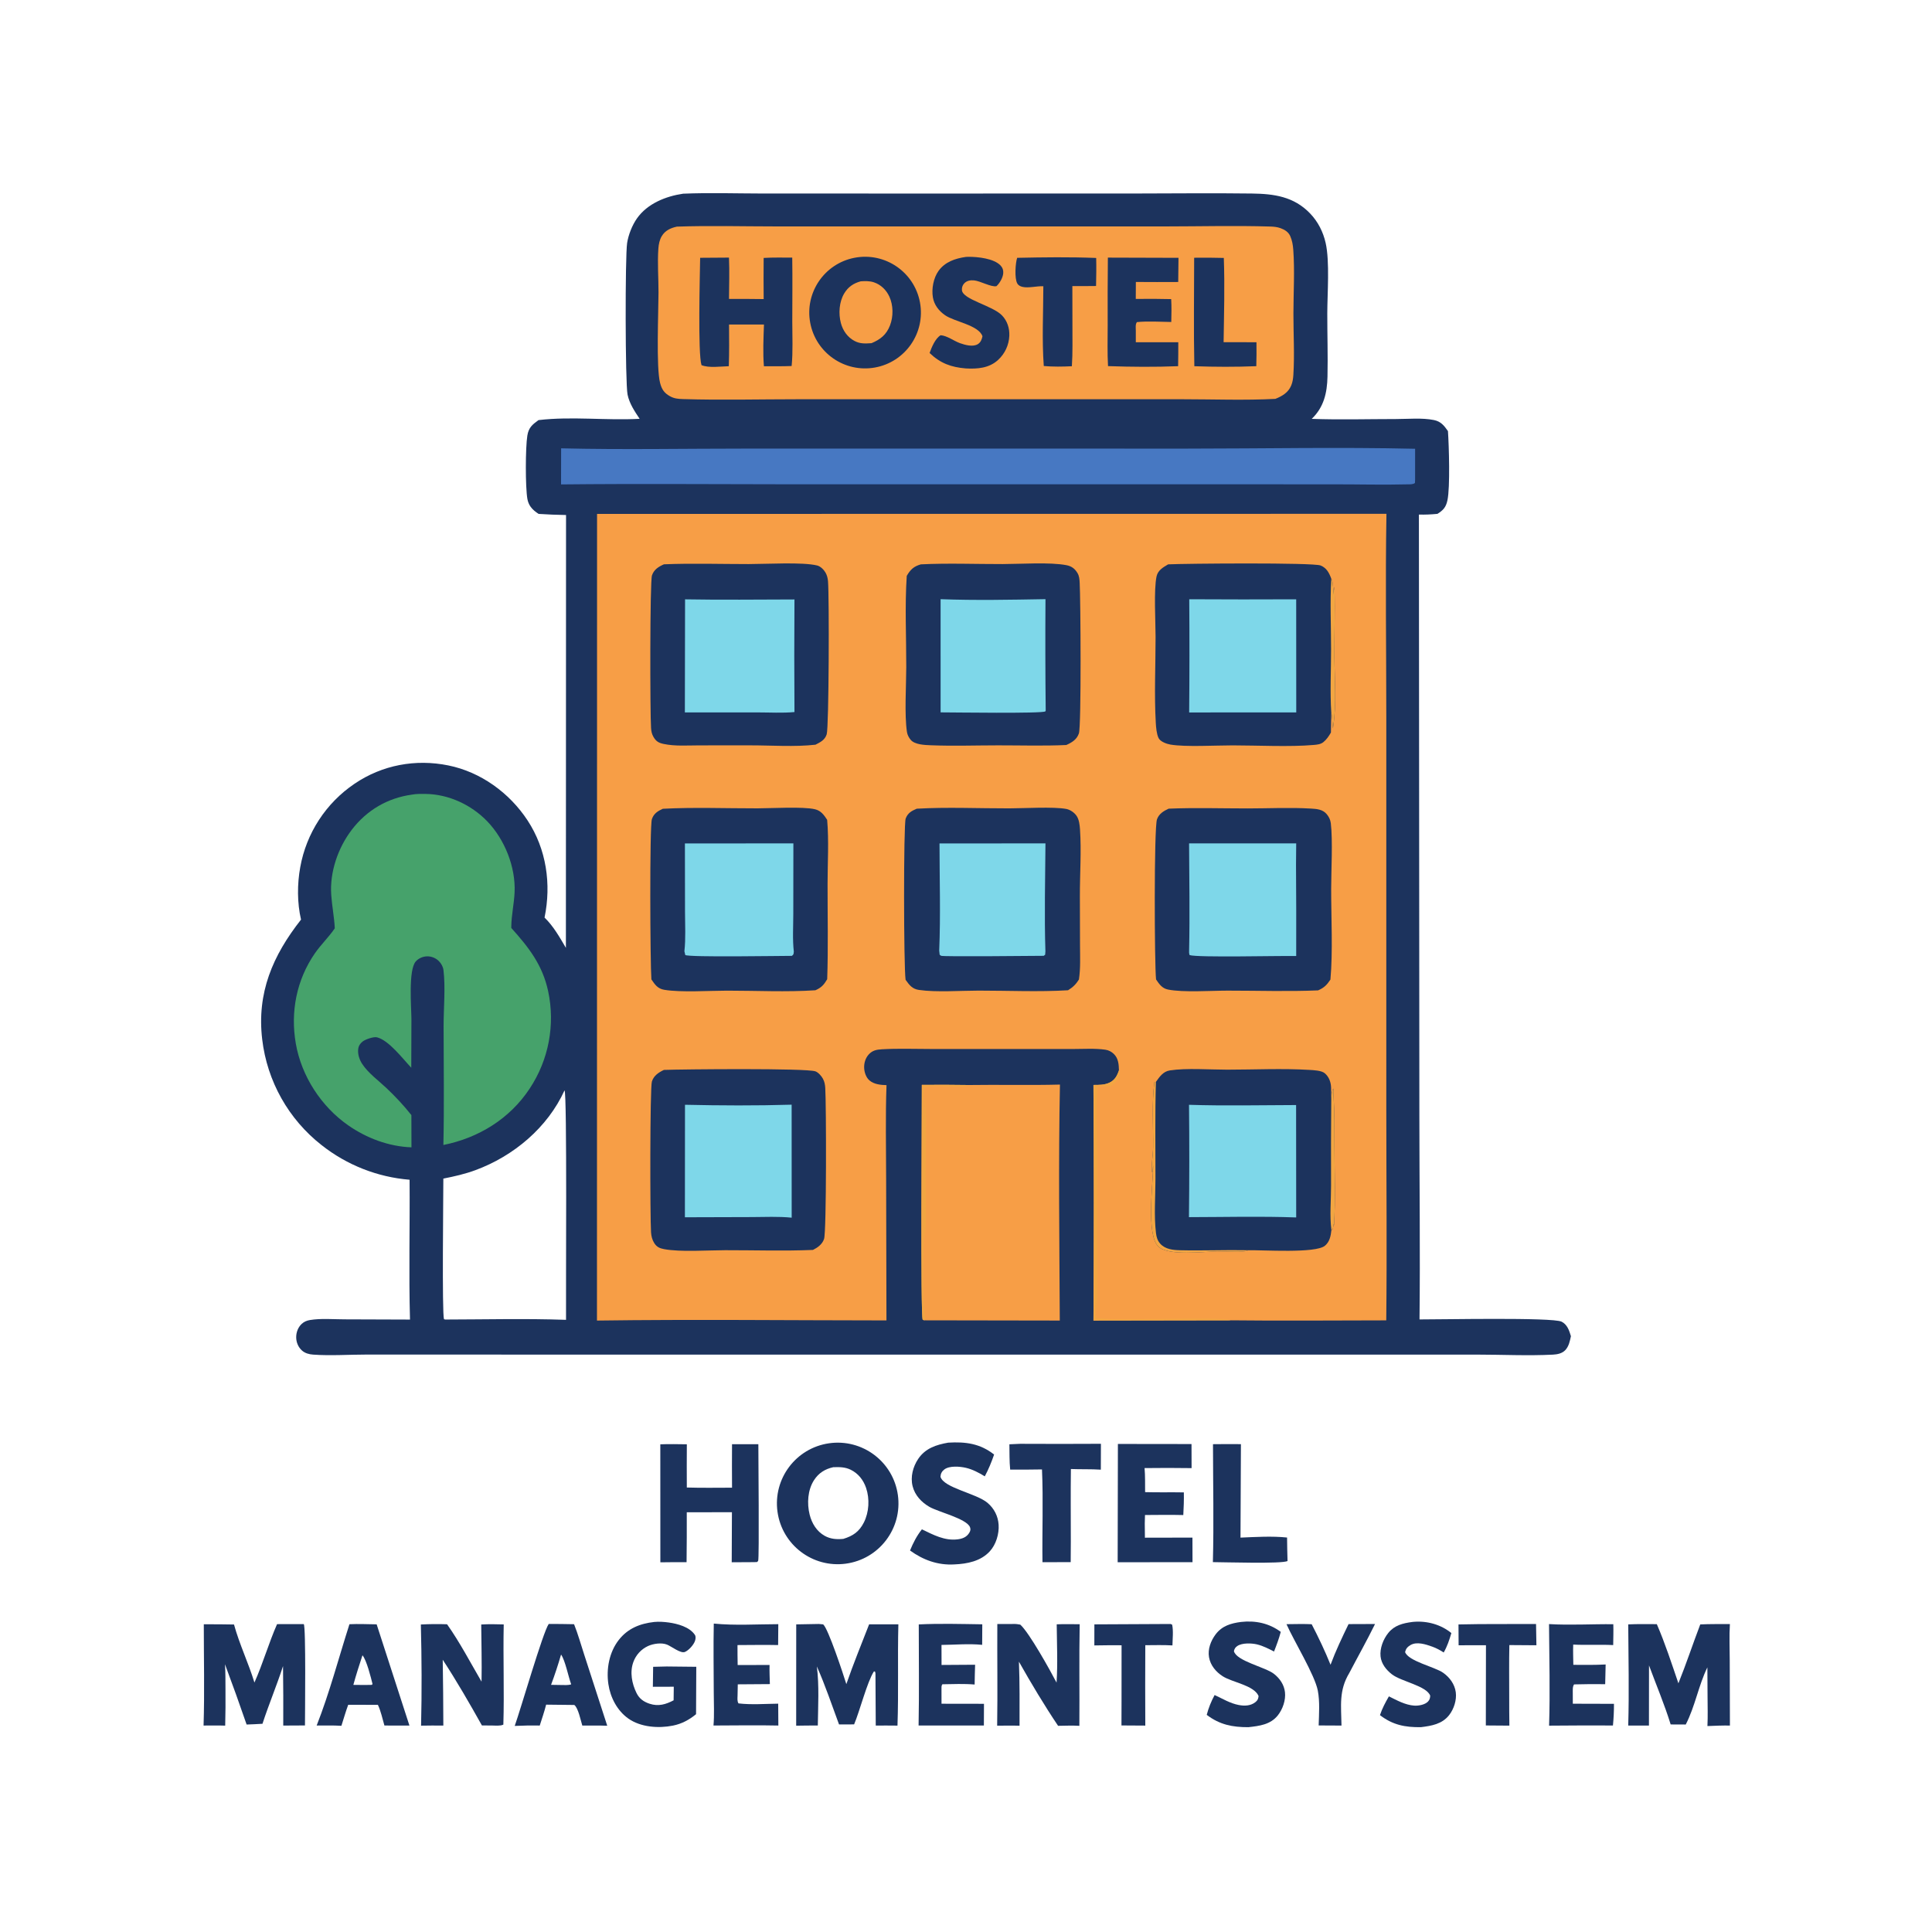 <!-- Generated by SVGMaker - https://svgmaker.io -->
<!-- Prompt: i wanna create a website icon for hostel management system. -->
<svg version="1.1" xmlns="http://www.w3.org/2000/svg" style="display: block;" viewBox="0 0 2048 2048" width="1024" height="1024">
<path transform="translate(0,0)" fill="rgb(28,51,93)" d="M 724.144 205.319 C 751.983 204.16 780.186 205.099 808.057 205.135 L 959.853 205.163 L 1198.72 205.141 C 1241.45 205.12 1284.26 204.572 1326.99 205.144 C 1350.71 205.462 1371.59 208.36 1388.79 226.296 C 1397.13 234.988 1402.62 245.857 1405.25 257.575 C 1409.69 277.287 1407.02 310.901 1406.98 332.231 C 1406.94 354.552 1407.7 376.955 1407.19 399.258 C 1406.81 416.415 1403.36 431.722 1390.48 444.009 C 1420.08 445.089 1449.97 444.21 1479.6 444.201 C 1492.41 444.198 1507.45 442.712 1519.96 445.248 C 1527.38 446.753 1530.76 451.067 1534.89 456.967 C 1535.96 472.239 1537.3 516.681 1534.35 530.321 C 1532.77 537.656 1530.03 540.755 1523.76 544.709 C 1517.13 545.352 1510.76 545.65 1504.1 545.467 L 1504.59 1183.61 C 1504.64 1255.27 1505.53 1327 1504.75 1398.65 C 1525.62 1398.77 1645.7 1396.22 1655.37 1401.04 C 1661.37 1404.03 1663.46 1410.43 1665.24 1416.42 C 1664.16 1421.55 1663.04 1427.17 1659.34 1431.12 C 1655.95 1434.75 1650.95 1435.72 1646.2 1435.97 C 1619.55 1437.33 1592.17 1435.94 1565.42 1435.94 L 1398.76 1435.95 L 891.5 1435.94 L 510.183 1435.92 L 388.679 1435.89 C 370.02 1435.89 350.445 1437.28 331.923 1435.95 C 327.592 1435.64 323.303 1434.5 320.012 1431.53 C 316.085 1427.98 313.988 1422.8 313.978 1417.54 C 313.969 1412.26 315.927 1407.03 319.81 1403.38 C 322.301 1401.04 325.27 1399.83 328.605 1399.28 C 340.248 1397.36 353.489 1398.54 365.287 1398.56 L 434.608 1398.8 C 433.257 1349.46 434.567 1299.95 434.175 1250.58 C 400.192 1247.81 367.782 1235.07 341.008 1213.96 C 305.861 1186.49 283.156 1146.1 277.945 1101.8 C 272.093 1052.38 289.103 1012.94 319.099 974.824 C 314.974 957.134 315.007 937.023 318.281 919.208 C 324.747 883.16 345.521 851.261 375.874 830.769 C 405.257 810.86 440.523 804.355 475.222 811.378 C 509.616 818.34 540.055 840.454 559.223 869.648 C 579.267 900.178 584.552 937.202 577.244 972.66 C 586.788 981.917 593.175 993.417 599.88 1004.76 L 600.027 545.935 C 590.328 545.797 580.634 545.403 570.956 544.754 C 567.765 542.675 564.908 540.469 562.607 537.387 C 560.734 534.878 559.58 531.911 559.043 528.839 C 556.837 516.212 556.934 474.448 559.008 461.737 C 560.384 453.295 564.17 450.159 570.836 445.321 C 606.084 441.164 642.538 445.905 678.029 443.95 C 672.741 435.993 667.188 427.81 665.24 418.286 C 662.729 406.006 662.596 271.908 664.775 257.64 C 666.105 248.939 670.138 238.696 675.258 231.446 C 686.347 215.746 705.804 208.013 724.144 205.319 z M 469.968 1249.36 C 469.977 1267.29 468.46 1392.12 470.643 1398.42 L 471.979 1398.76 C 514.569 1398.68 557.47 1397.58 600.016 1399.08 C 599.718 1372.61 601.256 1158.75 598.431 1155.81 C 580.419 1195.38 544.467 1225.46 503.983 1240.41 C 492.897 1244.51 481.54 1247.07 469.968 1249.36 z"/>
<path transform="translate(0,0)" fill="rgb(247,158,70)" d="M 632.902 544.769 L 1469.69 544.671 C 1468.46 616.332 1469.54 688.177 1469.54 759.861 L 1469.55 1178.78 C 1469.56 1252.37 1470.29 1326.05 1469.49 1399.64 C 1414.59 1399.64 1359.62 1400.25 1304.72 1399.6 L 1159.12 1399.83 C 1159.65 1316.58 1159.64 1233.33 1159.1 1150.08 C 1164.7 1150.1 1170.68 1150.18 1175.88 1147.77 C 1181.71 1145.08 1184.17 1140.46 1186.13 1134.64 C 1185.98 1128.32 1185.55 1121.92 1180.74 1117.26 C 1178.19 1114.78 1175.12 1113.21 1171.61 1112.71 C 1160.64 1111.15 1148.58 1111.98 1137.47 1111.98 L 1078.01 1111.96 L 986.426 1111.96 C 969.353 1111.97 951.938 1111.28 934.909 1112.28 C 929.246 1112.61 924.837 1113.41 920.833 1117.83 C 917.285 1121.76 915.728 1127.27 916.068 1132.49 C 916.358 1136.94 918.128 1142.24 921.601 1145.23 C 926.539 1149.49 933.523 1150.11 939.737 1150.3 C 938.543 1183.34 939.315 1216.63 939.344 1249.7 L 939.681 1399.7 C 837.439 1399.64 735.034 1398.45 632.809 1399.85 L 632.902 544.769 z"/>
<path transform="translate(0,0)" fill="rgb(242,166,66)" d="M 1159.1 1150.08 C 1164.7 1150.1 1170.68 1150.18 1175.88 1147.77 C 1181.71 1145.08 1184.17 1140.46 1186.13 1134.64 C 1187.29 1137.27 1187.11 1139.29 1186.12 1141.93 C 1184.69 1145.72 1180.62 1148.8 1177.69 1151.44 L 1163.52 1151.49 C 1161.82 1175.56 1163 1200.17 1163.18 1224.3 L 1163.03 1311.61 C 1163.13 1338.32 1163.93 1365.42 1162.58 1392.1 C 1162.1 1387.31 1161.8 1382.68 1161.8 1377.86 C 1161.44 1384.13 1160.5 1391.55 1162.86 1397.52 C 1163.36 1397.49 1163.85 1397.45 1164.35 1397.42 C 1166.19 1397.32 1167.86 1397.54 1169.67 1397.77 C 1188.44 1400.09 1298.43 1395.33 1304.72 1399.6 L 1159.12 1399.83 C 1159.65 1316.58 1159.64 1233.33 1159.1 1150.08 z"/>
<path transform="translate(0,0)" fill="rgb(28,51,93)" d="M 1225.31 1146.85 C 1229.25 1141.38 1232.93 1135.8 1240.11 1134.68 C 1257.53 1131.98 1282.85 1133.9 1300.87 1133.89 C 1329.69 1133.88 1359.31 1132.4 1387.99 1134.14 C 1392.56 1134.42 1400.79 1134.73 1404.27 1137.65 C 1408.75 1141.41 1410.82 1147.06 1411 1152.78 C 1411.16 1157.36 1411.02 1161.94 1411.19 1166.53 C 1411.58 1162.61 1411.12 1157.12 1413.47 1153.9 C 1413.99 1156.67 1413.46 1159.26 1413.64 1162.06 C 1414.7 1179.15 1414.59 1196.17 1414.59 1213.29 C 1414.6 1241.68 1415.84 1270.74 1414.13 1299.05 L 1413.78 1297.42 L 1412.74 1303.27 L 1411.34 1303.83 C 1410.71 1310.07 1409.56 1316.31 1404.47 1320.54 C 1394.46 1328.87 1338.38 1324.9 1322.7 1325.3 C 1321.48 1326.46 1322.21 1326.08 1320.26 1326.34 C 1310.69 1327.59 1300 1326.4 1290.29 1326.52 C 1275.83 1326.7 1238.65 1331.56 1228.01 1321.51 C 1214.72 1308.95 1222.43 1254 1222.39 1234.85 C 1222.26 1237.52 1221.96 1240.16 1221.66 1242.82 L 1220.97 1241.97 C 1220.45 1233.16 1222.21 1224.96 1222.32 1216.22 C 1222.62 1193.5 1220.74 1169.56 1223.73 1147.06 L 1225.31 1146.85 z"/>
<path transform="translate(0,0)" fill="rgb(242,166,66)" d="M 1322.7 1325.3 C 1321.48 1326.46 1322.21 1326.08 1320.26 1326.34 C 1310.69 1327.59 1300 1326.4 1290.29 1326.52 C 1275.83 1326.7 1238.65 1331.56 1228.01 1321.51 C 1214.72 1308.95 1222.43 1254 1222.39 1234.85 C 1222.26 1237.52 1221.96 1240.16 1221.66 1242.82 L 1220.97 1241.97 C 1220.45 1233.16 1222.21 1224.96 1222.32 1216.22 C 1222.62 1193.5 1220.74 1169.56 1223.73 1147.06 L 1225.31 1146.85 C 1224.32 1181.15 1224.86 1215.61 1224.83 1249.93 C 1224.82 1268.55 1223.17 1288.71 1225.39 1307.08 C 1225.9 1311.32 1226.96 1315.08 1229.87 1318.33 C 1235.22 1324.31 1243.38 1325.12 1250.93 1325.31 C 1274.83 1325.9 1298.79 1324.82 1322.7 1325.3 z"/>
<path transform="translate(0,0)" fill="rgb(242,166,66)" d="M 1411.19 1166.53 C 1411.58 1162.61 1411.12 1157.12 1413.47 1153.9 C 1413.99 1156.67 1413.46 1159.26 1413.64 1162.06 C 1414.7 1179.15 1414.59 1196.17 1414.59 1213.29 C 1414.6 1241.68 1415.84 1270.74 1414.13 1299.05 L 1413.78 1297.42 L 1412.74 1303.27 L 1411.34 1303.83 C 1409.39 1289.02 1410.99 1272.04 1410.98 1257.06 C 1410.85 1226.88 1410.92 1196.7 1411.19 1166.53 z"/>
<path transform="translate(0,0)" fill="rgb(126,215,233)" d="M 1260.4 1171.14 C 1298.15 1172.36 1336.15 1171.49 1373.92 1171.4 L 1374.02 1290.54 C 1336.25 1289.15 1298.15 1290.18 1260.34 1290.22 C 1260.79 1250.52 1260.82 1210.83 1260.4 1171.14 z"/>
<path transform="translate(0,0)" fill="rgb(28,51,93)" d="M 1238.28 598.235 C 1256.78 597.339 1391.94 596.226 1399.86 599.426 C 1406.3 602.024 1408.94 607.272 1411.22 613.459 C 1412.46 615.363 1412.48 616.475 1412.74 618.618 C 1413.22 622.589 1413.56 626.48 1413.72 630.48 C 1413.84 628.527 1413.53 625.003 1414.67 623.49 L 1414.47 622.138 C 1414.22 623.638 1413.84 623.835 1414.73 625.151 C 1415.24 648.982 1414.38 672.79 1414.55 696.619 C 1414.71 720.253 1416.94 746.225 1413.3 769.501 C 1413.17 770.378 1413.08 771.261 1412.96 772.142 C 1412.23 766.767 1412.51 760.583 1411.2 755.444 L 1410.83 776.52 C 1408.73 780.214 1406.21 783.986 1402.86 786.665 C 1399.84 789.075 1396.25 789.351 1392.54 789.678 C 1367.27 791.909 1333.05 790.136 1306.68 790.126 C 1288.5 790.12 1256.78 791.988 1240.79 789.293 C 1236.79 788.619 1230.06 786.278 1228.12 782.337 C 1226.05 778.133 1225.44 770.898 1225.18 766.193 C 1223.47 736.199 1224.97 705.218 1224.96 675.14 C 1224.96 659.4 1222.97 625.072 1225.99 611.033 C 1227.39 604.501 1232.94 601.39 1238.28 598.235 z"/>
<path transform="translate(0,0)" fill="rgb(242,166,66)" d="M 1411.22 613.459 C 1412.46 615.363 1412.48 616.475 1412.74 618.618 C 1413.22 622.589 1413.56 626.48 1413.72 630.48 C 1413.84 628.527 1413.53 625.003 1414.67 623.49 L 1414.47 622.138 C 1414.22 623.638 1413.84 623.835 1414.73 625.151 C 1415.24 648.982 1414.38 672.79 1414.55 696.619 C 1414.71 720.253 1416.94 746.225 1413.3 769.501 C 1413.17 770.378 1413.08 771.261 1412.96 772.142 C 1412.23 766.767 1412.51 760.583 1411.2 755.444 C 1409.79 733.392 1411.02 710.365 1411 688.204 C 1410.98 663.485 1409.8 638.093 1411.22 613.459 z"/>
<path transform="translate(0,0)" fill="rgb(126,215,233)" d="M 1260.65 635.24 C 1298.44 635.462 1336.23 635.479 1374.02 635.291 L 1374.08 755.212 L 1260.56 755.221 C 1260.93 715.229 1260.96 675.233 1260.65 635.24 z"/>
<path transform="translate(0,0)" fill="rgb(28,51,93)" d="M 702.624 857.327 C 735.76 855.599 769.643 856.924 802.858 856.881 C 817.55 856.863 851.034 854.839 863.816 857.822 C 870.207 859.313 873.411 863.821 876.818 869.062 C 878.758 891.235 877.276 914.676 877.253 936.977 C 877.218 970.605 878.017 1004.42 876.863 1038.02 C 873.27 1044.07 870.818 1046.82 864.355 1049.72 C 833.593 1051.76 801.658 1050.12 770.801 1050.13 C 752.026 1050.14 722.094 1052.19 704.222 1049.24 C 697.17 1048.08 694.312 1043.81 690.49 1038.2 C 689.25 1022.27 688.482 875.664 691.054 868.234 C 693.082 862.377 697.209 859.778 702.624 857.327 z"/>
<path transform="translate(0,0)" fill="rgb(126,215,233)" d="M 726.038 894.096 L 841.019 894.008 L 840.926 968.832 C 840.919 981.911 839.991 995.802 841.493 1008.76 C 841.091 1011.33 841.593 1011.54 839.438 1013.25 C 826.1 1013.25 730.9 1014.9 726.423 1012.37 L 725.492 1008.35 C 727.019 994.778 726.15 980.455 726.138 966.776 L 726.038 894.096 z"/>
<path transform="translate(0,0)" fill="rgb(28,51,93)" d="M 703.795 598.186 C 733.579 596.962 763.847 597.958 793.683 597.943 C 812.008 597.934 851.071 595.634 866.264 599.451 C 869.807 600.341 873.289 603.882 875.075 606.973 C 876.717 609.816 877.445 612.894 877.72 616.144 C 879.096 632.409 878.712 770.912 876.331 778.404 C 874.426 784.397 869.712 786.747 864.423 789.414 C 842.165 791.919 817.892 790.085 795.354 790.103 L 741.697 790.122 C 729.259 790.12 715.594 791.213 703.372 788.584 C 698.173 787.467 695.524 785.907 692.776 781.26 C 690.936 778.148 690.404 775.3 690.14 771.717 C 689.08 757.343 688.848 616.648 691.124 609.918 C 693.22 603.723 698.104 600.716 703.795 598.186 z"/>
<path transform="translate(0,0)" fill="rgb(126,215,233)" d="M 726.191 635.327 C 764.822 636.022 803.531 635.516 842.17 635.45 C 841.894 675.238 841.894 715.028 842.173 754.816 C 829.356 756.005 815.8 755.181 802.887 755.188 L 725.983 755.181 L 726.191 635.327 z"/>
<path transform="translate(0,0)" fill="rgb(28,51,93)" d="M 1238.82 857.217 C 1266.64 856.063 1294.83 856.971 1322.68 856.967 C 1344.74 856.964 1367.43 855.801 1389.43 857.106 C 1395.78 857.483 1402.11 857.892 1406.41 863.083 C 1408.71 865.852 1410.26 868.994 1410.7 872.586 C 1412.9 890.511 1411.1 923.203 1411.09 942.417 C 1411.06 972.24 1412.98 1009.25 1410.3 1038.4 C 1406.5 1044.16 1403.59 1047.05 1397.23 1049.84 C 1365.48 1051.19 1333.18 1050.09 1301.37 1050.11 C 1283.38 1050.12 1254.52 1052.22 1238.14 1048.96 C 1231.86 1047.71 1228.9 1043.28 1225.47 1038.27 C 1223.77 1022.77 1223.22 877.912 1226.44 868.586 C 1228.47 862.693 1233.46 859.702 1238.82 857.217 z"/>
<path transform="translate(0,0)" fill="rgb(126,215,233)" d="M 1260.47 894.001 L 1374.03 894.014 C 1374.03 901.502 1373.96 908.989 1373.83 916.476 C 1374.07 948.793 1374.13 981.112 1374.03 1013.43 C 1356.87 1013.02 1269.44 1015.22 1261.01 1012.43 C 1260.42 1010.49 1260.35 1009.19 1260.51 1007.17 C 1261.32 969.518 1260.66 931.667 1260.47 894.001 z"/>
<path transform="translate(0,0)" fill="rgb(28,51,93)" d="M 971.799 857.256 C 1004.1 855.406 1037.45 856.962 1069.87 856.9 C 1085.45 856.871 1116.58 854.974 1130.25 857.511 C 1134.48 858.296 1138.96 861.428 1141.33 864.994 C 1143.89 868.847 1144.53 874.587 1144.84 879.076 C 1146.43 902.349 1144.65 926.72 1144.71 950.131 L 1144.85 1001.91 C 1144.88 1013.93 1145.52 1026.43 1143.71 1038.33 C 1140.55 1043.38 1137.24 1046.6 1132.15 1049.72 C 1100.98 1051.58 1068.77 1050.08 1037.48 1050.09 C 1018.34 1050.1 992.531 1052.04 974.156 1049.38 C 966.977 1048.34 963.976 1044.24 959.96 1038.62 C 957.926 1024.84 957.707 873.858 960.065 867.655 C 962.293 861.791 966.267 859.609 971.799 857.256 z"/>
<path transform="translate(0,0)" fill="rgb(126,215,233)" d="M 995.915 894.083 L 1108.23 894.024 C 1107.96 932.048 1106.98 970.491 1108.18 1008.49 L 1107.91 1012.02 L 1106.38 1013.2 C 1095.36 1013.26 1000.08 1014.27 997.645 1013.18 C 997.047 1012.92 996.594 1012.4 996.069 1012.01 L 995.594 1007.67 C 997.167 969.98 995.947 931.828 995.915 894.083 z"/>
<path transform="translate(0,0)" fill="rgb(28,51,93)" d="M 703.762 1134.15 C 723.434 1133.43 855.161 1132.16 864.454 1135.7 C 867.535 1136.88 870.782 1140.63 872.326 1143.47 C 874.058 1146.66 874.583 1149.8 874.813 1153.39 C 875.884 1170.1 876.202 1305.66 873.532 1313.38 C 871.566 1319.06 866.921 1322.36 861.785 1324.97 C 830.959 1326.27 799.659 1325.21 768.778 1325.26 C 750.054 1325.29 721.485 1327.4 703.947 1324.13 C 699.278 1323.26 696.173 1321.87 693.56 1317.77 C 691.351 1314.31 690.396 1310.4 690.127 1306.34 C 689.07 1290.37 688.924 1153.21 691.033 1146.48 C 693.008 1140.17 698.116 1136.88 703.762 1134.15 z"/>
<path transform="translate(0,0)" fill="rgb(126,215,233)" d="M 726.118 1171.1 C 763.669 1171.95 801.632 1172.12 839.176 1171.01 L 839.217 1290.79 C 825.273 1289.36 810.711 1290.11 796.686 1290.15 L 726.022 1290.36 L 726.118 1171.1 z"/>
<path transform="translate(0,0)" fill="rgb(28,51,93)" d="M 976.138 598.234 C 1004.85 596.82 1034.18 597.996 1062.98 597.938 C 1081.76 597.9 1113.16 595.745 1130.5 599.121 C 1135.77 600.148 1139.25 602.669 1142.1 607.325 C 1144.15 610.66 1144.29 614.189 1144.51 617.987 C 1145.48 634.302 1146.34 769.583 1143.67 777.456 C 1141.45 783.972 1136.3 787.048 1130.33 789.733 C 1106.38 790.849 1082.04 790.077 1058.04 790.099 C 1034.3 790.12 1010.22 790.949 986.522 789.999 C 980.174 789.744 969.729 789.398 965.413 784.296 C 963.41 781.928 961.861 778.992 961.398 775.907 C 958.654 757.614 960.641 726.664 960.676 707.148 C 960.733 675.145 959.077 642.323 961.19 610.456 C 965.101 603.707 968.576 600.425 976.138 598.234 z"/>
<path transform="translate(0,0)" fill="rgb(126,215,233)" d="M 997.069 635.163 C 1033.94 636.532 1071.37 635.767 1108.26 635.133 C 1107.99 674.477 1108.07 713.823 1108.49 753.165 L 1108.13 754.103 C 1104.49 756.584 1009.99 755.144 997.082 755.141 L 997.069 635.163 z"/>
<path transform="translate(0,0)" fill="rgb(247,158,70)" d="M 717.532 240.23 C 752.508 239.02 787.833 240.021 822.841 240.02 L 1024.74 240.024 L 1234.74 240.026 C 1272.04 240.011 1309.64 239.006 1346.91 240.148 C 1350.52 240.259 1354.09 240.647 1357.5 241.897 C 1361.87 243.493 1365.69 245.851 1367.67 250.192 C 1369.72 254.706 1370.58 259.847 1370.93 264.762 C 1372.54 286.951 1371.11 310.232 1371.08 332.521 C 1371.04 353.925 1372.39 376.245 1371.01 397.551 C 1370.76 401.372 1370.22 405.107 1368.73 408.664 C 1365.6 416.182 1359.18 419.918 1351.94 422.822 C 1319.51 424.501 1286.49 423.237 1254 423.217 L 1075.03 423.206 L 845.522 423.215 C 805.064 423.226 764.352 424.286 723.927 423.041 C 718.938 422.888 714.704 422.535 710.252 420.059 C 704.027 416.597 701.507 412.741 699.706 405.884 C 695.474 389.771 698.007 329.976 698.049 310.064 C 698.08 294.766 696.804 278.589 697.904 263.409 C 698.233 258.869 699.154 254.179 701.535 250.234 C 705.126 244.285 710.999 241.645 717.532 240.23 z"/>
<path transform="translate(0,0)" fill="rgb(28,51,93)" d="M 905.823 273.253 C 938.067 267.032 969.209 288.26 975.205 320.547 C 981.2 352.833 959.756 383.826 927.428 389.597 C 895.418 395.31 864.795 374.122 858.858 342.152 C 852.921 310.182 873.896 279.412 905.823 273.253 z"/>
<path transform="translate(0,0)" fill="rgb(247,158,70)" d="M 912.442 298.198 C 917.049 297.91 921.802 297.769 926.244 299.221 C 933.692 301.655 939.474 307.307 942.731 314.353 C 947.002 323.594 947.089 335.477 943.452 344.932 C 939.642 354.836 933.252 359.846 923.823 363.785 C 917.223 364.176 911.933 364.625 905.854 361.434 C 898.366 357.504 893.477 350.462 891.343 342.38 C 888.709 332.403 889.509 320.053 894.884 311.073 C 899.046 304.12 904.731 300.28 912.442 298.198 z"/>
<path transform="translate(0,0)" fill="rgb(28,51,93)" d="M 809.514 273.411 C 819.571 272.827 829.728 273.086 839.801 273.074 C 840.173 295.67 839.844 318.33 839.849 340.933 C 839.852 356.489 840.676 372.527 839.164 387.995 C 829.387 388.388 819.566 388.22 809.781 388.225 C 808.591 373.676 809.329 358.611 809.833 344.028 L 772.82 344.026 C 772.902 358.749 773.081 373.471 772.56 388.188 C 764.208 388.43 751.255 390.257 743.609 387.067 C 739.666 374.22 741.929 292.429 742.184 273.277 L 772.746 273.065 C 773.373 287.61 772.855 302.33 772.774 316.894 C 785.023 316.813 797.273 316.861 809.522 317.037 C 809.371 302.495 809.369 287.953 809.514 273.411 z"/>
<path transform="translate(0,0)" fill="rgb(28,51,93)" d="M 1174.39 273.083 L 1249.25 273.309 C 1249.22 281.848 1249.13 290.386 1248.96 298.923 C 1234 299.101 1219.02 298.92 1204.06 298.894 L 1203.97 316.879 C 1216.48 316.699 1228.99 316.76 1241.5 317.063 C 1241.95 325.176 1241.82 333.197 1241.6 341.316 C 1229.65 341.161 1217.01 340.246 1205.14 341.445 C 1203.4 343.883 1204 347.611 1204.01 350.5 L 1204 362.807 L 1249.03 362.811 C 1249.13 371.257 1248.93 379.724 1248.85 388.172 C 1224.31 389.132 1199.09 388.948 1174.55 388.096 C 1173.73 373.959 1174.2 359.563 1174.19 345.392 C 1174.09 321.289 1174.16 297.185 1174.39 273.083 z"/>
<path transform="translate(0,0)" fill="rgb(28,51,93)" d="M 1023.81 272.351 C 1024.7 272.28 1025.6 272.229 1026.5 272.227 C 1036.48 272.196 1053.6 273.925 1060.68 281.499 C 1062.85 283.818 1063.7 286.399 1063.48 289.537 C 1063.16 294.309 1059.74 300.152 1056.31 303.339 C 1050.7 304.61 1039.16 297.78 1032.43 297.218 C 1028.68 296.904 1024.94 297.447 1022.2 300.301 C 1020.28 302.3 1019.5 304.759 1019.68 307.505 C 1020.35 317.556 1052 323.816 1062.14 334.329 C 1067.77 340.158 1070.21 347.867 1069.92 355.883 C 1069.54 365.681 1065.25 374.92 1058.02 381.545 C 1048.47 390.328 1036.06 391.22 1023.75 390.55 C 1008.28 389.278 996.84 385.147 985.406 374.179 C 987.615 368.059 991.399 358.78 997.092 355.379 C 1003.63 355.67 1011.29 361.525 1017.62 363.77 C 1022.96 365.663 1031.4 368.069 1036.61 364.773 C 1039.67 362.834 1040.75 359.803 1041.46 356.449 C 1037.39 344.61 1011.89 341.135 1001.81 334.141 C 995.207 329.555 990.252 323.245 988.887 315.18 C 987.363 306.169 989.512 294.684 994.853 287.199 C 1001.71 277.588 1012.64 273.96 1023.81 272.351 z"/>
<path transform="translate(0,0)" fill="rgb(28,51,93)" d="M 1078.24 273.307 C 1105.96 272.711 1134.31 272.338 1162 273.447 C 1162.27 283.36 1162.05 293.26 1161.86 303.173 C 1153.5 303.366 1145.1 303.24 1136.74 303.249 L 1136.86 366.34 C 1136.9 373.668 1136.67 380.906 1136.22 388.219 C 1126.35 388.716 1116.3 388.847 1106.45 387.995 C 1104.42 360.212 1105.95 331.34 1105.98 303.44 C 1099.19 303.088 1090.29 305.578 1084.03 304.127 C 1081.63 303.571 1079.58 302.637 1078.32 300.403 C 1075.33 295.134 1076.34 278.884 1078.24 273.307 z"/>
<path transform="translate(0,0)" fill="rgb(28,51,93)" d="M 1265.86 273.21 C 1276.34 273.066 1286.82 273.136 1297.29 273.42 C 1298.37 303.083 1297.49 333.043 1297.07 362.728 L 1331.9 362.787 C 1332.02 371.247 1331.96 379.709 1331.73 388.167 C 1310.03 389.056 1287.76 388.96 1266.05 388.205 C 1265.22 349.939 1265.85 311.49 1265.86 273.21 z"/>
<path transform="translate(0,0)" fill="rgb(70,162,107)" d="M 436.638 842.341 C 441.116 841.47 446.563 841.535 451.13 841.592 C 475.596 841.899 499.72 853.156 516.608 870.744 C 535.072 889.973 546.672 919.067 545.494 945.796 C 544.957 957.973 542.142 969.931 541.999 982.163 L 541.99 983.677 C 560.497 1004.26 575.045 1022.84 581.03 1050.57 C 588.719 1086.29 581.65 1123.6 561.427 1154.03 C 540.257 1186.04 507.237 1206.28 469.999 1213.73 C 470.948 1171.84 470.268 1129.81 470.23 1087.91 C 470.213 1069.11 472.339 1046.66 470.105 1028.4 C 469.665 1024.81 467.782 1021.37 465.234 1018.83 C 461.926 1015.53 457.427 1013.7 452.754 1013.76 C 448.344 1013.84 443.68 1015.83 440.731 1019.16 C 432.697 1028.24 436.053 1067.84 436.124 1080.25 L 435.961 1131.84 C 426.881 1122.29 412.288 1102.79 399.625 1099.6 C 396.164 1098.72 387.45 1101.68 384.458 1104.02 C 381.803 1106.1 380.15 1108.57 379.72 1111.95 C 379.023 1117.43 380.984 1123.29 383.954 1127.84 C 390.257 1137.49 401.257 1145.46 409.626 1153.37 C 418.976 1162.21 428.099 1171.94 436.082 1182.04 L 436.173 1216.22 C 412.155 1215.35 388.704 1206.56 369.072 1192.87 C 340.403 1172.89 319.537 1140.62 313.563 1106.18 C 307.728 1072.53 314.366 1038.56 333.889 1010.42 C 340.122 1001.43 348.069 993.848 354.299 984.9 L 354.894 984.028 C 354.298 972.185 351.951 960.543 351.12 948.736 C 349.413 924.49 358.226 898.864 372.828 879.686 C 388.667 858.884 410.806 845.892 436.638 842.341 z"/>
<path transform="translate(0,0)" fill="rgb(247,158,70)" d="M 1026.68 1150.16 C 1058.97 1149.66 1091.31 1150.57 1123.59 1149.69 C 1121.92 1232.93 1123.02 1316.59 1123.42 1399.84 L 979.837 1399.6 L 978.107 1399 C 975.646 1395.13 977.301 1177.79 977.17 1150.01 C 993.672 1149.85 1010.18 1149.9 1026.68 1150.16 z"/>
<path transform="translate(0,0)" fill="rgb(242,166,66)" d="M 977.17 1150.01 C 993.672 1149.85 1010.18 1149.9 1026.68 1150.16 C 1019.87 1155.14 984.926 1148.15 980.294 1153.43 C 979.91 1153.86 979.487 1156.3 979.431 1156.9 C 978.483 1167.08 979.665 1177.9 979.532 1188.17 C 981.019 1180.15 979.615 1171.55 980.932 1163.38 C 982.305 1190.9 981.271 1218.72 981.207 1246.28 C 981.155 1268.61 982.394 1291.91 980.341 1314.08 L 979.729 1298.48 C 979.472 1313.91 977.342 1388.3 981.128 1397.46 L 979.837 1399.6 L 978.107 1399 C 975.646 1395.13 977.301 1177.79 977.17 1150.01 z"/>
<path transform="translate(0,0)" fill="rgb(71,120,194)" d="M 594.817 475.241 C 660.248 476.803 726.01 475.507 791.47 475.527 L 1258.67 475.549 C 1339.05 475.539 1419.74 473.859 1500.07 475.711 L 1500.06 508.25 L 1499.91 512.013 C 1497.49 513.715 1494.44 513.36 1491.52 513.435 C 1466.31 514.087 1440.91 513.39 1415.68 513.412 L 1244.18 513.355 L 841.134 513.383 C 759.019 513.34 676.844 512.633 594.737 513.504 L 594.817 475.241 z"/>
<path transform="translate(0,0)" fill="rgb(28,51,93)" d="M 878.713 1529.96 C 914.078 1524.81 946.873 1549.44 951.796 1584.83 C 956.718 1620.23 931.887 1652.87 896.459 1657.57 C 861.347 1662.23 829.062 1637.66 824.183 1602.58 C 819.305 1567.5 843.663 1535.06 878.713 1529.96 z M 893.981 1631.27 C 904.078 1628.18 910.743 1623.74 915.704 1613.96 C 921.261 1602.99 922.028 1588.88 918.096 1577.27 C 915.262 1568.91 909.789 1561.88 901.768 1557.98 C 895.71 1555.03 889.835 1555.1 883.302 1555.29 C 874.591 1557.21 867.832 1561.39 862.921 1568.99 C 856.168 1579.43 855.303 1593.71 858.254 1605.54 C 860.572 1614.84 865.737 1623.36 874.289 1628.09 C 880.498 1631.52 887.04 1631.95 893.981 1631.27 z"/>
<path transform="translate(0,0)" fill="rgb(28,51,93)" d="M 867.992 1721.48 L 872.586 1721.9 C 878.006 1726.41 894.102 1775.33 897.154 1785.24 C 904.512 1763.91 913.137 1742.89 921.304 1721.86 C 931.638 1721.78 941.972 1721.77 952.306 1721.83 C 951.383 1757.61 952.623 1793.44 951.373 1829.21 C 943.701 1829.06 936.01 1829.17 928.335 1829.16 L 928.016 1773.75 L 927.535 1771.87 L 926.373 1771.79 C 919.166 1782.95 911.537 1813.36 905.393 1827.93 L 889.406 1827.96 C 881.798 1807.47 874.8 1786.44 865.897 1766.49 C 868.505 1786.87 867.177 1808.58 866.918 1829.1 C 859.28 1829.03 851.623 1829.23 843.985 1829.3 L 844.031 1721.91 L 867.992 1721.48 z"/>
<path transform="translate(0,0)" fill="rgb(28,51,93)" d="M 1802.35 1721.95 C 1812.79 1721.45 1823.3 1721.64 1833.76 1721.59 C 1832.95 1734.18 1833.57 1747.16 1833.59 1759.79 L 1833.79 1829.15 C 1825.84 1829.01 1817.9 1829.38 1809.95 1829.69 C 1810.46 1819.26 1810.11 1808.7 1810.08 1798.25 L 1809.89 1767.47 C 1800.49 1786.72 1796.88 1808.87 1786.96 1828.05 L 1770.97 1827.98 C 1764.5 1806.96 1755.65 1786.07 1748.02 1765.4 L 1747.95 1829.19 L 1725.99 1829.16 C 1727.02 1793.54 1726.21 1757.57 1726 1721.92 C 1736.06 1721.43 1746.22 1721.68 1756.29 1721.67 C 1765.04 1741.86 1772.06 1763.55 1779.18 1784.39 C 1787.47 1763.86 1794.45 1742.66 1802.35 1721.95 z"/>
<path transform="translate(0,0)" fill="rgb(28,51,93)" d="M 321.994 1721.61 C 324.395 1724.09 323.278 1817.46 323.281 1829.05 L 300.256 1829.17 C 300.371 1808.15 300.292 1787.13 300.016 1766.12 C 293.396 1786.69 284.929 1806.69 278.238 1827.28 C 272.647 1827.67 267.021 1827.83 261.421 1828.07 C 254.055 1806.67 246.407 1785.36 238.479 1764.16 C 239.082 1772.82 238.935 1781.57 239.018 1790.25 C 239.144 1803.25 239.046 1816.25 238.722 1829.24 C 231.104 1828.95 223.419 1829.15 215.792 1829.15 C 216.915 1793.48 216.008 1757.52 216.033 1721.81 C 226.708 1721.76 237.384 1721.83 248.057 1722.04 C 253.79 1743.01 263.378 1762.78 269.71 1783.58 C 278.7 1763.38 284.786 1741.93 293.695 1721.66 L 321.994 1721.61 z"/>
<path transform="translate(0,0)" fill="rgb(28,51,93)" d="M 699.957 1531.03 C 709.327 1530.67 718.707 1530.89 728.079 1531.01 C 727.876 1546.28 728.054 1561.57 728.057 1576.83 C 744.013 1577.32 760.023 1577.04 775.987 1577.01 C 775.873 1561.64 775.871 1546.27 775.98 1530.9 L 803.889 1530.91 C 803.866 1542.55 804.93 1652.16 803.686 1654.54 C 803.418 1655.06 802.903 1655.4 802.511 1655.83 L 799.25 1655.94 L 775.649 1656.07 L 775.88 1603.02 L 728.007 1603.06 C 728.073 1620.71 728.001 1638.36 727.792 1656.01 C 718.539 1655.85 709.261 1656.05 700.006 1656.12 L 699.957 1531.03 z"/>
<path transform="translate(0,0)" fill="rgb(28,51,93)" d="M 1005.11 1529.27 C 1023.52 1528.18 1038.92 1530.16 1053.79 1541.88 C 1051.04 1549.87 1047.9 1557.53 1043.91 1564.98 C 1037.73 1561.18 1030.96 1557.59 1023.84 1555.94 C 1017.58 1554.5 1006.46 1553.53 1001.02 1557.69 C 998.408 1559.68 997.109 1562.18 996.946 1565.44 C 1000.37 1577.3 1035.04 1583.01 1046.89 1593.13 C 1053.85 1599.08 1057.98 1607.13 1058.58 1616.28 C 1059.21 1625.96 1055.85 1637.25 1049.23 1644.46 C 1039.56 1654.99 1025.37 1657.73 1011.75 1658.34 C 994.214 1659.39 978.652 1653.71 964.669 1643.6 C 968.016 1635.41 971.763 1628.12 977.256 1621.15 C 989.366 1626.96 1001.3 1633.51 1015.22 1631.75 C 1020.25 1631.12 1024.66 1629.43 1027.44 1624.88 C 1028.65 1622.89 1029.12 1621.15 1028.24 1618.91 C 1024.66 1609.79 994.556 1602.77 985.158 1597.3 C 976.731 1592.4 969.809 1585.04 967.395 1575.39 C 964.932 1565.55 967.755 1554.82 973.313 1546.52 C 980.865 1535.24 992.414 1531.51 1005.11 1529.27 z"/>
<path transform="translate(0,0)" fill="rgb(28,51,93)" d="M 1185.02 1530.65 L 1263.05 1530.75 L 1263.13 1556.27 C 1246.52 1556.03 1229.9 1556.01 1213.29 1556.23 C 1214.02 1564.66 1213.78 1573.26 1213.86 1581.72 C 1227.52 1582.13 1241.25 1581.72 1254.93 1582 C 1255.06 1590.05 1254.83 1597.98 1254.35 1606.01 C 1240.83 1605.67 1227.27 1605.91 1213.74 1605.97 L 1213.5 1614.93 L 1213.66 1630.02 L 1264.04 1629.92 L 1264.11 1655.96 L 1184.77 1656.05 L 1185.02 1530.65 z"/>
<path transform="translate(0,0)" fill="rgb(28,51,93)" d="M 1074.25 1721.49 C 1076.89 1721.4 1078.98 1721.67 1081.54 1722.17 C 1091.12 1730.78 1113.17 1770.56 1120 1783.65 C 1121.34 1763.3 1120.33 1742.26 1120.16 1721.84 C 1128.26 1721.51 1136.4 1721.72 1144.51 1721.76 C 1143.83 1757.64 1144.46 1793.56 1144.18 1829.45 C 1136.72 1828.97 1129.08 1829.36 1121.61 1829.44 C 1106.95 1807.6 1093.03 1784.34 1080.1 1761.43 C 1081.01 1784.03 1080.77 1806.72 1080.76 1829.33 C 1072.87 1829.09 1064.93 1829.28 1057.03 1829.29 C 1057.6 1793.41 1056.99 1757.45 1057.2 1721.55 L 1074.25 1721.49 z"/>
<path transform="translate(0,0)" fill="rgb(28,51,93)" d="M 446.124 1722.03 C 455.378 1721.54 464.649 1721.47 473.911 1721.79 C 487.443 1740.91 498.645 1762.4 510.457 1782.63 C 510.857 1762.48 510.261 1742.2 510.117 1722.04 C 518.086 1721.52 525.999 1721.75 533.972 1721.96 C 533.205 1757.35 534.653 1792.81 533.575 1828.18 C 530.195 1829.75 525.435 1829.14 521.75 1829.12 L 510.848 1829.04 C 497.755 1805.67 483.997 1781.78 469.319 1759.38 C 469.69 1782.65 469.904 1805.92 469.961 1829.19 C 462.106 1828.99 454.215 1829.2 446.356 1829.26 C 447.209 1793.68 447.033 1757.61 446.124 1722.03 z"/>
<path transform="translate(0,0)" fill="rgb(28,51,93)" d="M 693.456 1719.35 C 698.497 1718.88 703.777 1719.21 708.793 1719.9 C 718.215 1721.2 730.925 1724.6 736.562 1732.97 C 737.768 1734.76 737.386 1737.37 736.768 1739.3 C 735.415 1743.54 730.029 1749.55 725.893 1751.19 C 721.473 1752.94 711.53 1745.12 707.084 1743.36 C 701.189 1741.03 692.546 1742.31 686.937 1744.86 C 679.69 1748.21 674.087 1754.32 671.382 1761.82 C 667.447 1772.49 669.838 1784.77 674.775 1794.75 C 677.731 1800.72 682.371 1803.98 688.62 1806.04 C 697.927 1809.11 705.802 1806.75 714.057 1802.4 L 714.234 1788 L 692.062 1788.07 C 692.11 1781.01 692.206 1773.95 692.351 1766.89 L 706.75 1766.54 L 738.086 1766.87 L 737.851 1817.11 C 730.571 1823.11 722.72 1827.33 713.398 1829.21 C 698.055 1832.31 679.158 1830.95 666.113 1821.77 C 654.25 1813.42 646.999 1799.43 644.907 1785.25 C 642.535 1769.18 645.8 1751.4 655.913 1738.44 C 665.491 1726.16 678.443 1721.06 693.456 1719.35 z"/>
<path transform="translate(0,0)" fill="rgb(28,51,93)" d="M 370.43 1721.74 C 379.975 1721.26 389.706 1721.77 399.268 1721.87 L 434.024 1829.18 L 407.497 1829.13 C 405.412 1821.98 403.758 1813.93 400.596 1807.22 L 369.117 1807.13 C 366.438 1814.43 364.281 1822.01 361.9 1829.42 C 353.214 1828.88 344.382 1829.17 335.676 1829.14 C 349.342 1794.39 359.034 1757.35 370.43 1721.74 z M 374.56 1786.04 L 386.685 1786.15 L 394.155 1786.03 L 394.891 1785.12 C 393.128 1778.02 388.657 1759.94 384.235 1754.65 C 380.83 1765.07 377.466 1775.47 374.56 1786.04 z"/>
<path transform="translate(0,0)" fill="rgb(28,51,93)" d="M 581.679 1721.44 C 590.632 1721.44 599.585 1721.54 608.536 1721.73 C 612.664 1732.05 615.71 1743.1 619.18 1753.67 L 643.697 1829.35 C 634.905 1829.02 626.051 1829.19 617.251 1829.16 C 615.6 1823.81 612.95 1810.46 608.79 1807.33 L 578.924 1807 C 577.031 1814.46 574.496 1821.8 572.161 1829.14 C 563.314 1828.98 554.463 1829.12 545.625 1829.55 C 551.945 1811.96 575.471 1730.31 581.679 1721.44 z M 584.153 1786 L 594.75 1786.17 C 598.305 1786.17 602.09 1786.58 605.486 1785.48 C 602.416 1777.11 599.225 1760.32 594.759 1753.88 C 591.627 1764.71 588.089 1775.43 584.153 1786 z"/>
<path transform="translate(0,0)" fill="rgb(28,51,93)" d="M 1315.53 1719.33 C 1330.75 1717.61 1345.31 1720.65 1357.66 1729.86 C 1355.78 1737.03 1353.24 1743.79 1350.52 1750.68 C 1344.85 1747.76 1338.75 1744.61 1332.5 1743.13 C 1326.67 1741.76 1316.75 1741.35 1311.57 1744.87 C 1309.52 1746.27 1308.45 1747.89 1308.02 1750.33 C 1310.77 1760.88 1341.19 1767.12 1350.44 1774.35 C 1356.64 1779.2 1361.21 1785.84 1362.12 1793.79 C 1363.08 1802.18 1359.75 1811.81 1354.55 1818.36 C 1346.72 1828.21 1334.94 1829.59 1323.3 1830.89 C 1306.38 1830.93 1292.92 1828.27 1279.18 1817.82 C 1281.18 1810.25 1283.84 1803.69 1287.54 1796.81 C 1296 1800.67 1303.92 1805.65 1313.2 1807.39 C 1319.25 1808.52 1325.59 1808.35 1330.65 1804.44 C 1333.13 1802.52 1333.84 1800.89 1334.14 1797.84 C 1329.2 1786.42 1306.46 1783.5 1296.12 1776.89 C 1288.9 1772.26 1283.12 1765.34 1281.61 1756.72 C 1280.12 1748.14 1283.51 1739.25 1288.64 1732.46 C 1295.45 1723.44 1304.86 1720.73 1315.53 1719.33 z"/>
<path transform="translate(0,0)" fill="rgb(28,51,93)" d="M 1081.44 1530.5 C 1109.96 1530.65 1138.49 1530.64 1167.02 1530.48 L 1166.93 1557.91 C 1156.46 1557.21 1145.72 1557.65 1135.19 1557.23 C 1134.84 1582.89 1135.13 1608.59 1135.11 1634.25 L 1134.98 1655.92 L 1105.06 1656 C 1104.63 1623.27 1106 1590.35 1104.55 1557.66 C 1093.31 1557.86 1082.07 1557.92 1070.83 1557.85 C 1069.93 1549 1070.16 1539.91 1070 1531.01 L 1081.44 1530.5 z"/>
<path transform="translate(0,0)" fill="rgb(28,51,93)" d="M 1497.09 1719.35 C 1497.52 1719.31 1497.94 1719.26 1498.37 1719.22 C 1512.65 1717.97 1527.48 1722.04 1538.51 1731.13 C 1536.36 1738.39 1534.18 1745.09 1530.4 1751.7 C 1526.6 1749.24 1522.59 1747.07 1518.32 1745.54 C 1511.54 1743.12 1501.82 1739.8 1495.03 1743.92 C 1491.9 1745.82 1490.26 1747.78 1489.46 1751.26 C 1492.79 1760.89 1520.71 1766.9 1529.62 1773.09 C 1536.63 1777.95 1542.03 1785.24 1543.18 1793.84 C 1544.28 1802.09 1541.22 1811.61 1536.12 1818.11 C 1528.63 1827.65 1517.49 1829.48 1506.24 1830.87 C 1489.43 1831.1 1476.37 1828.54 1462.81 1818.11 C 1465.18 1810.98 1468.57 1804.7 1472.29 1798.21 C 1480.66 1802.35 1489.58 1807.36 1499.08 1808.03 C 1503.59 1808.35 1510.54 1807.14 1513.76 1803.69 C 1515.56 1801.76 1515.96 1800 1516.07 1797.47 C 1512.15 1787.06 1485.51 1782.51 1475.63 1774.96 C 1469.53 1770.28 1464.29 1763.78 1463.45 1755.9 C 1462.53 1747.27 1466.3 1737.63 1471.66 1730.97 C 1478.19 1722.84 1487.26 1720.65 1497.09 1719.35 z"/>
<path transform="translate(0,0)" fill="rgb(28,51,93)" d="M 1642.03 1721.6 C 1664.46 1722.93 1687.65 1721.49 1710.17 1721.73 C 1710.42 1729.08 1710.13 1736.51 1710.06 1743.86 C 1695.97 1743.11 1681.78 1744.04 1667.66 1743.33 C 1667.42 1750.47 1667.68 1757.65 1667.8 1764.79 C 1679.23 1764.87 1690.63 1765.01 1702.05 1764.41 L 1701.56 1785.3 C 1690.57 1785.15 1679.58 1785.23 1668.6 1785.53 C 1666.77 1787.84 1667.27 1792.34 1667.22 1795.25 L 1667.25 1806.01 L 1710.86 1806.13 C 1710.9 1813.87 1710.54 1821.39 1709.79 1829.09 C 1687.23 1828.99 1664.67 1829.05 1642.1 1829.26 C 1643.26 1793.54 1642.26 1757.35 1642.03 1721.6 z"/>
<path transform="translate(0,0)" fill="rgb(28,51,93)" d="M 756.634 1721.06 C 778.937 1723.27 802.587 1721.73 825.027 1721.69 L 824.851 1743.83 C 810.52 1743.5 796.116 1743.82 781.777 1743.84 C 781.689 1750.88 781.884 1757.95 781.95 1764.99 L 815.764 1764.95 C 815.569 1771.68 815.935 1778.49 816.091 1785.22 L 782.08 1785.46 L 781.847 1797.42 C 781.791 1800.21 781.32 1803.19 782.811 1805.67 C 796.418 1807.29 811.18 1806.1 824.923 1805.96 L 825.084 1829.15 C 802.21 1828.63 779.22 1829.1 756.335 1829.12 C 757.285 1817.75 756.648 1805.91 756.619 1794.48 C 756.557 1770.03 756.137 1745.51 756.634 1721.06 z"/>
<path transform="translate(0,0)" fill="rgb(28,51,93)" d="M 973.93 1721.95 C 996.194 1720.85 1018.96 1721.52 1041.26 1721.83 L 1041.14 1743.6 C 1027.26 1742.18 1012.04 1743.56 998.025 1743.69 L 998.084 1764.92 C 1009.94 1764.91 1021.79 1764.83 1033.65 1764.69 C 1033.34 1771.66 1033.32 1778.68 1033.16 1785.66 C 1021.97 1784.71 1010.25 1785.22 999.007 1785.39 C 997.693 1787.04 998.09 1788.8 998.022 1790.87 L 998.047 1806.03 L 1043.06 1806.1 L 1042.95 1829.1 L 973.745 1829.12 C 974.447 1793.44 973.918 1757.65 973.93 1721.95 z"/>
<path transform="translate(0,0)" fill="rgb(28,51,93)" d="M 1285.82 1530.9 C 1295.68 1530.69 1305.57 1530.85 1315.43 1530.85 L 1314.98 1629.94 C 1330.93 1629.26 1348.52 1628.16 1364.35 1629.85 C 1364.42 1638.14 1364.58 1646.43 1364.84 1654.72 C 1359.58 1657.93 1296.98 1655.95 1285.71 1655.92 C 1286.8 1614.35 1285.86 1572.5 1285.82 1530.9 z"/>
<path transform="translate(0,0)" fill="rgb(28,51,93)" d="M 1379.02 1721.51 C 1382.82 1721.44 1386.64 1721.64 1390.44 1721.75 C 1397.69 1735.71 1404.53 1750.12 1410.43 1764.71 C 1415.86 1750.03 1422.71 1735.7 1429.53 1721.62 L 1457.6 1721.51 C 1449.02 1739.02 1439.35 1756.14 1430.31 1773.43 C 1419.05 1792.08 1421.74 1808.27 1422.04 1829.17 L 1397.84 1829.05 C 1398.18 1817.19 1399.19 1803.81 1396.94 1792.15 C 1393.74 1775.52 1371.84 1739.93 1363.73 1721.69 L 1379.02 1721.51 z"/>
<path transform="translate(0,0)" fill="rgb(28,51,93)" d="M 1240.86 1721.49 L 1242.53 1722.21 C 1243.96 1728.89 1242.95 1737.32 1242.84 1744.21 C 1233.31 1743.61 1223.61 1743.98 1214.06 1743.98 C 1213.92 1772.39 1213.91 1800.79 1214.06 1829.2 L 1188.8 1829.05 L 1188.88 1801.75 L 1188.91 1744.05 C 1179.29 1743.98 1169.67 1744.04 1160.05 1744.22 L 1160.09 1721.89 L 1240.86 1721.49 z"/>
<path transform="translate(0,0)" fill="rgb(28,51,93)" d="M 1546.07 1721.97 C 1573.44 1721.33 1600.89 1721.64 1628.27 1721.54 C 1628.35 1729.05 1628.49 1736.55 1628.66 1744.05 L 1599.98 1743.85 C 1599.58 1762.04 1599.85 1780.3 1599.83 1798.5 C 1599.81 1808.75 1599.86 1818.99 1600.01 1829.24 L 1575.05 1829.06 L 1575.18 1744.01 C 1565.52 1743.92 1555.85 1744.05 1546.19 1744.09 L 1546.07 1721.97 z"/>
</svg>